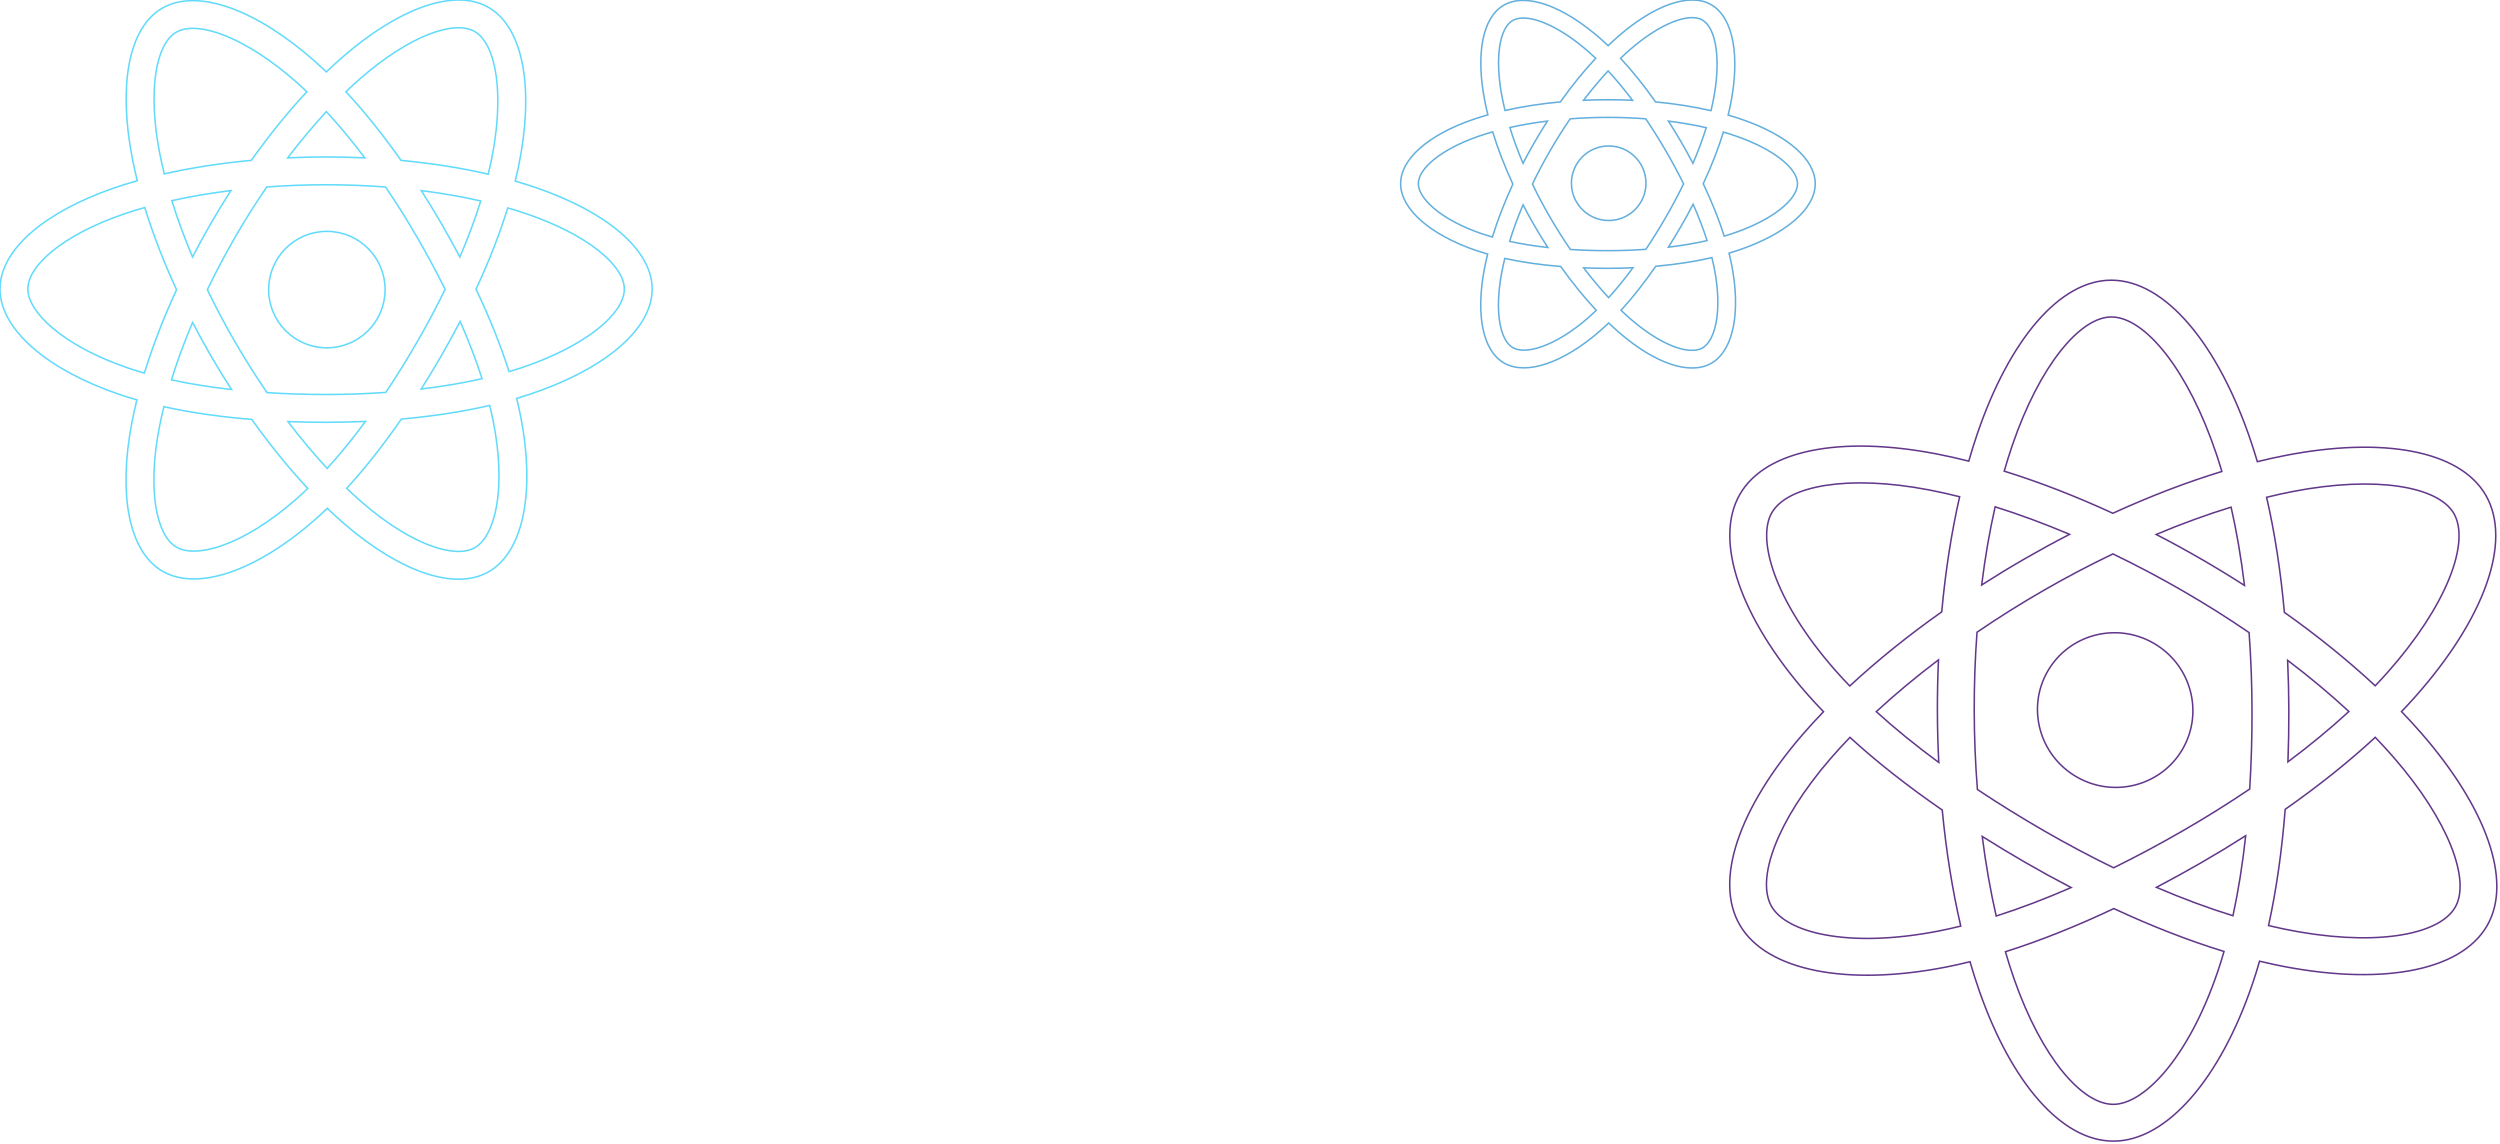 <?xml version="1.0" encoding="UTF-8"?>
<svg width="1610px" height="737px" viewBox="0 0 1610 737" version="1.1" xmlns="http://www.w3.org/2000/svg" xmlns:xlink="http://www.w3.org/1999/xlink">
    <!-- Generator: Sketch 46 (44423) - http://www.bohemiancoding.com/sketch -->
    <title>Artboard Copy 2</title>
    <desc>Created with Sketch.</desc>
    <defs></defs>
    <g id="redesing-v6" stroke="none" stroke-width="1" fill="none" fill-rule="evenodd">
        <g id="Artboard-Copy-2" fill-rule="nonzero">
            <g id="hero">
                <g id="bgn">
                    <g id="icon_react_contour_right" stroke="#61DAFB">
                        <path d="M345.326,120.896 C390.687,136.483 420,160.9 420,186.146 C420,212.476 388.674,238.219 340.525,254.142 C337.98,254.984 335.372,255.793 332.714,256.576 C333.662,260.383 334.508,264.122 335.233,267.783 C344.738,315.709 337.419,355.101 314.89,368.118 C293.078,380.722 257.824,368.341 222.128,337.681 C218.248,334.34 214.463,330.892 210.775,327.34 C207.848,330.166 204.924,332.862 202.011,335.404 C165.159,367.558 127.315,380.898 104.766,367.92 C82.935,355.349 76.074,318.681 84.858,272.501 C85.818,267.482 86.918,262.491 88.158,257.534 C84.343,256.447 80.556,255.265 76.801,253.99 C30.484,238.189 0,212.129 0,186.146 C0,160.991 28.398,136.737 72.864,121.263 C77.834,119.534 83.029,117.909 88.409,116.384 C87.256,111.782 86.221,107.152 85.304,102.498 C76.091,55.501 82.574,17.943 104.463,5.294 C127.29,-7.896 165.308,6.268 203.236,39.884 C205.595,41.98 207.915,44.119 210.195,46.3 C213.6,43.02 217.087,39.826 220.653,36.721 C256.843,5.285 292.676,-7.866 314.585,4.747 C337.437,17.898 344.129,57.848 333.894,107.439 C333.255,110.52 332.558,113.588 331.805,116.643 C336.347,117.947 340.855,119.365 345.326,120.896 Z M334.881,237.143 L334.883,237.143 C376.455,223.393 402.059,202.353 402.059,186.146 C402.059,170.932 378.352,151.185 339.486,137.832 C335.467,136.449 331.296,135.141 327,133.898 C321.833,150.588 314.937,168.219 306.559,186.235 C315.336,204.687 322.511,222.548 327.827,239.345 C330.229,238.635 332.586,237.902 334.881,237.143 Z M317.632,271.262 L317.632,271.262 C316.976,267.953 316.214,264.571 315.359,261.12 C297.963,265.133 278.78,268.074 258.475,269.872 C246.932,286.552 235.105,301.573 223.27,314.494 C226.805,317.889 230.331,321.099 233.831,324.105 C264.356,350.325 292.663,360.266 305.899,352.618 C312.119,349.024 317.149,340.052 319.651,326.593 C322.435,311.614 321.835,292.454 317.632,271.262 Z M143.187,351.297 L143.188,351.297 C157.579,346.223 173.908,336.137 190.204,321.917 C192.932,319.532 195.6,317.079 198.206,314.562 C185.942,301.425 173.773,286.422 162.153,270.1 C141.8,268.453 122.757,265.72 105.554,261.922 C104.403,266.532 103.38,271.174 102.487,275.841 C94.976,315.332 100.481,344.777 113.731,352.403 C119.956,355.986 130.255,355.856 143.187,351.297 Z M82.604,237.043 L82.604,237.043 C86.033,238.207 89.49,239.287 92.972,240.282 C98.277,223.018 105.27,204.893 113.697,186.582 C105.377,168.54 98.483,150.699 93.227,133.635 C88.365,135.007 83.544,136.521 78.771,138.175 C40.742,151.409 17.941,170.882 17.941,186.146 C17.941,193.321 23.201,202.162 33.618,211.067 C45.211,220.975 62.124,230.055 82.604,237.043 Z M102.913,99.058 L102.913,99.056 C103.766,103.385 104.728,107.692 105.799,111.973 C123.182,108.042 142.092,105.107 161.845,103.279 C173.364,87.052 185.421,72.162 197.622,59.084 C195.516,57.074 193.414,55.132 191.321,53.276 C158.573,24.253 127.504,12.675 113.452,20.794 C100.26,28.416 95.018,58.791 102.913,99.058 Z M284.081,143.711 L284.081,143.711 C288.254,150.902 292.282,158.176 296.163,165.527 C301.476,153.115 305.987,141.006 309.606,129.427 C297.55,126.679 284.711,124.434 271.31,122.746 C275.717,129.642 279.975,136.632 284.081,143.711 Z M210.201,71.882 L210.201,71.882 C201.795,80.935 193.437,90.913 185.277,101.654 C201.814,100.881 218.379,100.885 234.917,101.665 C226.764,90.824 218.476,80.831 210.201,71.882 Z M135.846,143.834 L135.846,143.834 C139.972,136.694 144.265,129.651 148.722,122.712 C135.408,124.373 122.629,126.56 110.645,129.238 C114.296,140.982 118.766,153.144 123.991,165.514 C127.773,158.196 131.726,150.968 135.846,143.834 Z M149.105,250.858 L149.105,250.858 C144.539,243.787 140.142,236.608 135.919,229.328 C131.78,222.191 127.81,214.958 124.011,207.635 C118.675,220.27 114.106,232.694 110.398,244.646 C122.378,247.249 135.35,249.325 149.105,250.858 Z M210.697,301.675 C218.917,292.641 227.175,282.496 235.354,271.401 C227.024,271.772 218.561,271.963 210,271.963 C201.667,271.963 193.468,271.803 185.427,271.488 C193.712,282.385 202.193,292.515 210.697,301.675 Z M296.334,206.991 L296.334,206.991 C292.44,214.485 288.378,221.891 284.154,229.204 C279.998,236.399 275.699,243.512 271.259,250.537 C285.113,248.878 298.26,246.644 310.439,243.871 C306.68,232.12 301.948,219.764 296.334,206.991 Z M268.611,220.257 L268.613,220.257 C275.03,209.163 281.049,197.844 286.659,186.322 C280.991,174.916 274.952,163.698 268.553,152.684 C262.19,141.699 255.44,130.942 248.317,120.432 C235.829,119.482 223.006,118.985 210.002,118.985 C197.056,118.985 184.249,119.478 171.758,120.421 C164.561,130.947 157.768,141.742 151.393,152.782 L151.393,152.779 C145.016,163.817 139.057,175.091 133.528,186.576 C139.071,198.058 145.048,209.326 151.447,220.355 C157.876,231.443 164.723,242.285 171.973,252.856 C184.217,253.648 196.931,254.055 210,254.055 C223.123,254.055 236,253.596 248.462,252.708 C255.529,242.112 262.249,231.289 268.611,220.257 Z M305.624,20.262 L305.624,20.262 C292.42,12.66 263.44,23.295 232.432,50.232 C229.139,53.099 225.919,56.048 222.773,59.074 C234.777,71.984 246.735,86.9 258.276,103.303 C278.087,105.158 297.009,108.146 314.433,112.159 C315.113,109.392 315.742,106.614 316.322,103.824 C325.158,61.008 319.688,28.359 305.624,20.262 Z" ></path>
                        <path d="M210.5,149 C231.212,149 248,165.79 248,186.499 C248,207.21 231.212,224 210.5,224 C189.79,224 173,207.21 173,186.499 C173,165.79 189.79,149 210.5,149" ></path>
                    </g>
                    <g id="icon_react_contour_top" transform="translate(902, 0)" stroke="#64AFDD">
                        <path d="M219.529,76.816 C248.365,86.72 267,102.234 267,118.275 C267,135.005 247.086,151.362 216.476,161.479 C214.859,162.014 213.201,162.528 211.511,163.026 C212.114,165.445 212.651,167.82 213.112,170.146 C219.155,200.598 214.502,225.627 200.18,233.898 C186.314,241.906 163.903,234.04 141.21,214.558 C138.744,212.436 136.337,210.245 133.993,207.988 C132.132,209.784 130.273,211.497 128.421,213.112 C104.994,233.542 80.936,242.018 66.601,233.772 C52.723,225.785 48.361,202.487 53.946,173.144 C54.556,169.955 55.255,166.784 56.043,163.634 C53.618,162.943 51.211,162.193 48.823,161.382 C19.379,151.343 0,134.784 0,118.275 C0,102.292 18.053,86.881 46.321,77.049 C49.48,75.951 52.783,74.918 56.203,73.949 C55.47,71.025 54.812,68.083 54.229,65.126 C48.372,35.265 52.493,11.4 66.409,3.364 C80.92,-5.017 105.089,3.983 129.2,25.342 C130.7,26.674 132.175,28.033 133.624,29.419 C135.788,27.334 138.005,25.305 140.272,23.332 C163.279,3.358 186.058,-4.998 199.986,3.016 C214.514,11.372 218.768,36.756 212.261,68.265 C211.855,70.223 211.412,72.173 210.933,74.114 C213.821,74.942 216.687,75.843 219.529,76.816 Z M212.889,150.678 L212.89,150.678 C239.318,141.941 255.595,128.573 255.595,118.275 C255.595,108.608 240.524,96.061 215.816,87.577 C213.261,86.698 210.609,85.867 207.879,85.077 C204.594,95.682 200.21,106.885 194.884,118.332 C200.464,130.056 205.025,141.405 208.405,152.077 C209.931,151.626 211.43,151.16 212.889,150.678 Z M201.923,172.357 L201.923,172.357 C201.506,170.255 201.022,168.105 200.478,165.913 C189.419,168.463 177.224,170.331 164.316,171.474 C156.978,182.072 149.459,191.616 141.936,199.826 C144.183,201.983 146.425,204.023 148.65,205.932 C168.055,222.593 186.05,228.909 194.465,224.05 C198.418,221.766 201.616,216.065 203.206,207.513 C204.977,197.996 204.595,185.822 201.923,172.357 Z M91.026,223.21 L91.027,223.21 C100.175,219.986 110.556,213.578 120.915,204.543 C122.649,203.027 124.345,201.469 126.002,199.869 C118.206,191.522 110.47,181.989 103.083,171.619 C90.144,170.572 78.038,168.835 67.102,166.422 C66.37,169.351 65.72,172.301 65.152,175.266 C60.377,200.359 63.877,219.068 72.3,223.913 C76.258,226.189 82.805,226.107 91.026,223.21 Z M52.512,150.614 L52.512,150.614 C54.692,151.354 56.89,152.04 59.104,152.673 C62.476,141.703 66.921,130.187 72.279,118.552 C66.99,107.089 62.607,95.752 59.265,84.91 C56.175,85.782 53.11,86.744 50.076,87.795 C25.9,96.204 11.405,108.576 11.405,118.275 C11.405,122.834 14.749,128.451 21.371,134.11 C28.741,140.405 39.493,146.175 52.512,150.614 Z M65.423,62.94 L65.423,62.939 C65.965,65.69 66.577,68.427 67.258,71.147 C78.309,68.648 90.33,66.783 102.887,65.622 C110.21,55.312 117.875,45.851 125.631,37.541 C124.293,36.264 122.956,35.03 121.626,33.851 C100.807,15.41 81.056,8.054 72.123,13.212 C63.737,18.055 60.405,37.355 65.423,62.94 Z M180.595,91.313 L180.595,91.313 C183.247,95.882 185.808,100.503 188.275,105.174 C191.652,97.287 194.52,89.594 196.821,82.236 C189.157,80.49 180.995,79.064 172.475,77.991 C175.277,82.373 177.984,86.815 180.595,91.313 Z M133.628,45.673 L133.628,45.673 C128.284,51.425 122.97,57.765 117.783,64.59 C128.296,64.099 138.827,64.101 149.34,64.597 C144.157,57.708 138.888,51.359 133.628,45.673 Z M86.359,91.39 L86.359,91.39 C88.982,86.854 91.711,82.379 94.545,77.97 C86.081,79.025 77.957,80.415 70.339,82.116 C72.659,89.578 75.501,97.306 78.823,105.166 C81.227,100.516 83.74,95.923 86.359,91.39 Z M94.788,159.392 L94.788,159.392 C91.885,154.899 89.09,150.338 86.405,145.712 C83.774,141.178 81.25,136.582 78.836,131.929 C75.443,139.957 72.539,147.851 70.181,155.445 C77.797,157.099 86.044,158.419 94.788,159.392 Z M133.943,191.681 C139.168,185.941 144.418,179.495 149.618,172.445 C144.323,172.681 138.943,172.802 133.5,172.802 C128.203,172.802 122.99,172.701 117.879,172.5 C123.145,179.424 128.537,185.861 133.943,191.681 Z M188.384,131.52 L188.384,131.52 C185.908,136.281 183.326,140.987 180.641,145.633 C177.999,150.206 175.266,154.725 172.444,159.188 C181.25,158.134 189.608,156.715 197.35,154.953 C194.961,147.487 191.952,139.635 188.384,131.52 Z M170.76,139.949 L170.761,139.949 C174.84,132.9 178.667,125.708 182.233,118.387 C178.63,111.14 174.791,104.012 170.723,97.014 C166.678,90.034 162.387,83.199 157.858,76.521 C149.92,75.918 141.768,75.602 133.501,75.602 C125.271,75.602 117.129,75.915 109.189,76.514 C104.614,83.202 100.296,90.061 96.243,97.076 L96.243,97.074 C92.189,104.087 88.4,111.251 84.886,118.549 C88.409,125.844 92.209,133.004 96.277,140.011 C100.364,147.057 104.717,153.945 109.326,160.662 C117.109,161.165 125.192,161.424 133.5,161.424 C141.842,161.424 150.029,161.132 157.951,160.568 C162.443,153.835 166.715,146.959 170.76,139.949 Z M194.29,12.874 L194.29,12.874 C185.895,8.044 167.472,14.802 147.76,31.917 C145.667,33.739 143.62,35.612 141.62,37.535 C149.251,45.738 156.853,55.215 164.19,65.638 C176.784,66.817 188.813,68.715 199.89,71.264 C200.322,69.507 200.722,67.741 201.09,65.969 C206.708,38.764 203.23,18.019 194.29,12.874 Z" ></path>
                        <path d="M134,94 C147.255,94 158,104.745 158,117.999 C158,131.255 147.255,142 134,142 C120.746,142 110,131.255 110,117.999 C110,104.745 120.746,94 134,94" ></path>
                    </g>
                    <g id="icon_react_contour_left" transform="translate(1361.001, 457.762) rotate(30) translate(-1361.001, -457.762) translate(1083.001, 211.262)" stroke="#63388A">
                        <path d="M456.847,159.769 C516.858,180.368 555.637,212.636 555.637,246 C555.637,280.795 514.195,314.816 450.496,335.859 C447.129,336.972 443.679,338.041 440.163,339.076 C441.417,344.108 442.536,349.048 443.495,353.886 C456.07,417.223 446.387,469.28 416.583,486.483 C387.726,503.14 341.088,486.778 293.864,446.259 C288.731,441.844 283.722,437.287 278.844,432.594 C274.971,436.328 271.103,439.891 267.25,443.25 C218.496,485.743 168.43,503.373 138.599,486.221 C109.718,469.609 100.642,421.151 112.263,360.121 C113.533,353.489 114.988,346.893 116.628,340.341 C111.581,338.905 106.572,337.343 101.603,335.658 C40.328,314.777 0,280.337 0,246 C0,212.756 37.569,180.704 96.395,160.254 C102.97,157.969 109.843,155.821 116.96,153.806 C115.435,147.725 114.066,141.606 112.853,135.455 C100.664,73.347 109.241,23.712 138.199,6.997 C168.398,-10.434 218.693,8.284 268.87,52.709 C271.991,55.478 275.061,58.305 278.077,61.188 C282.581,56.852 287.194,52.631 291.911,48.528 C339.789,6.984 387.195,-10.395 416.18,6.273 C446.411,23.653 455.264,76.449 441.724,141.985 C440.878,146.056 439.957,150.112 438.96,154.149 C444.969,155.872 450.933,157.746 456.847,159.769 Z M443.03,313.394 L443.032,313.394 C498.029,295.223 531.902,267.418 531.902,246 C531.902,225.893 500.54,199.797 449.121,182.15 C443.805,180.324 438.286,178.595 432.604,176.952 C425.767,199.008 416.644,222.309 405.561,246.117 C417.173,270.502 426.665,294.107 433.698,316.305 C436.875,315.366 439.993,314.397 443.03,313.394 Z M420.21,358.483 L420.21,358.483 C419.342,354.112 418.334,349.642 417.203,345.081 C394.188,350.385 368.811,354.271 341.948,356.647 C326.677,378.69 311.031,398.541 295.374,415.617 C300.051,420.104 304.716,424.346 309.346,428.318 C349.729,462.969 387.177,476.107 404.688,466 C412.916,461.25 419.571,449.393 422.88,431.606 C426.564,411.811 425.77,386.49 420.21,358.483 Z M189.428,464.254 L189.43,464.254 C208.468,457.548 230.071,444.219 251.63,425.427 C255.238,422.274 258.768,419.033 262.216,415.707 C245.991,398.345 229.892,378.518 214.52,356.949 C187.594,354.771 162.401,351.159 139.642,346.14 C138.119,352.233 136.766,358.367 135.585,364.535 C125.648,416.725 132.931,455.638 150.459,465.715 C158.695,470.45 172.32,470.278 189.428,464.254 Z M109.28,313.262 L109.28,313.262 C113.817,314.801 118.39,316.228 122.997,317.543 C130.015,294.727 139.266,270.774 150.415,246.576 C139.408,222.733 130.288,199.155 123.334,176.604 C116.902,178.418 110.524,180.418 104.21,182.604 C53.9,200.094 23.735,225.827 23.735,246 C23.735,255.481 30.694,267.165 44.474,278.934 C59.811,292.028 82.186,304.028 109.28,313.262 Z M136.148,130.909 L136.148,130.907 C137.277,136.628 138.55,142.32 139.967,147.977 C162.964,142.782 187.98,138.903 214.112,136.487 C229.351,115.043 245.303,95.366 261.444,78.082 C258.658,75.426 255.876,72.859 253.108,70.407 C209.784,32.051 168.681,16.751 150.091,27.48 C132.639,37.553 125.704,77.694 136.148,130.909 Z M375.824,189.921 L375.824,189.921 C381.344,199.424 386.673,209.036 391.808,218.751 C398.836,202.347 404.804,186.346 409.592,171.043 C393.642,167.412 376.658,164.445 358.928,162.213 C364.759,171.327 370.392,180.565 375.824,189.921 Z M278.084,94.995 L278.084,94.995 C266.964,106.958 255.906,120.145 245.111,134.34 C266.989,133.318 288.904,133.323 310.782,134.354 C299.997,120.027 289.032,106.821 278.084,94.995 Z M179.717,190.083 L179.717,190.083 C185.175,180.646 190.855,171.34 196.751,162.169 C179.137,164.364 162.231,167.255 146.377,170.793 C151.207,186.314 157.121,202.386 164.033,218.734 C169.037,209.063 174.266,199.51 179.717,190.083 Z M197.258,331.519 L197.258,331.519 C191.217,322.175 185.4,312.688 179.813,303.067 C174.338,293.635 169.085,284.076 164.06,274.398 C157.001,291.096 150.956,307.514 146.05,323.31 C161.899,326.75 179.061,329.494 197.258,331.519 Z M278.741,398.676 C289.615,386.737 300.54,373.33 311.36,358.667 C300.341,359.158 289.145,359.41 277.819,359.41 C266.795,359.41 255.948,359.199 245.31,358.783 C256.27,373.183 267.491,386.571 278.741,398.676 Z M392.034,273.547 L392.034,273.547 C386.882,283.45 381.509,293.238 375.92,302.902 C370.422,312.412 364.735,321.811 358.862,331.095 C377.189,328.903 394.582,325.951 410.693,322.285 C405.721,306.757 399.46,290.427 392.034,273.547 Z M355.357,291.079 L355.36,291.079 C363.85,276.418 371.813,261.459 379.235,246.233 C371.736,231.159 363.747,216.334 355.281,201.778 C346.863,187.261 337.933,173.045 328.509,159.156 C311.99,157.9 295.025,157.243 277.821,157.243 C260.694,157.243 243.751,157.896 227.226,159.141 C217.706,173.052 208.719,187.318 200.285,201.908 L200.285,201.903 C191.848,216.491 183.964,231.39 176.651,246.568 C183.983,261.742 191.89,276.633 200.356,291.209 C208.861,305.862 217.92,320.19 227.511,334.16 C243.709,335.207 260.529,335.744 277.819,335.744 C295.18,335.744 312.216,335.138 328.701,333.964 C338.05,319.961 346.941,305.658 355.357,291.079 Z M404.324,26.777 L404.324,26.777 C386.855,16.731 348.516,30.786 307.494,66.383 C303.139,70.173 298.879,74.069 294.717,78.069 C310.598,95.13 326.417,114.842 341.685,136.519 C367.894,138.971 392.927,142.919 415.978,148.223 C416.877,144.566 417.71,140.894 418.476,137.208 C430.167,80.624 422.93,37.477 404.324,26.777 Z" ></path>
                        <path d="M278.783,195.824 C306.488,195.824 328.945,218.066 328.945,245.502 C328.945,272.94 306.488,295.182 278.783,295.182 C251.081,295.182 228.622,272.94 228.622,245.502 C228.622,218.066 251.081,195.824 278.783,195.824" ></path>
                    </g>
                </g>
            </g>
        </g>
    </g>
</svg>
